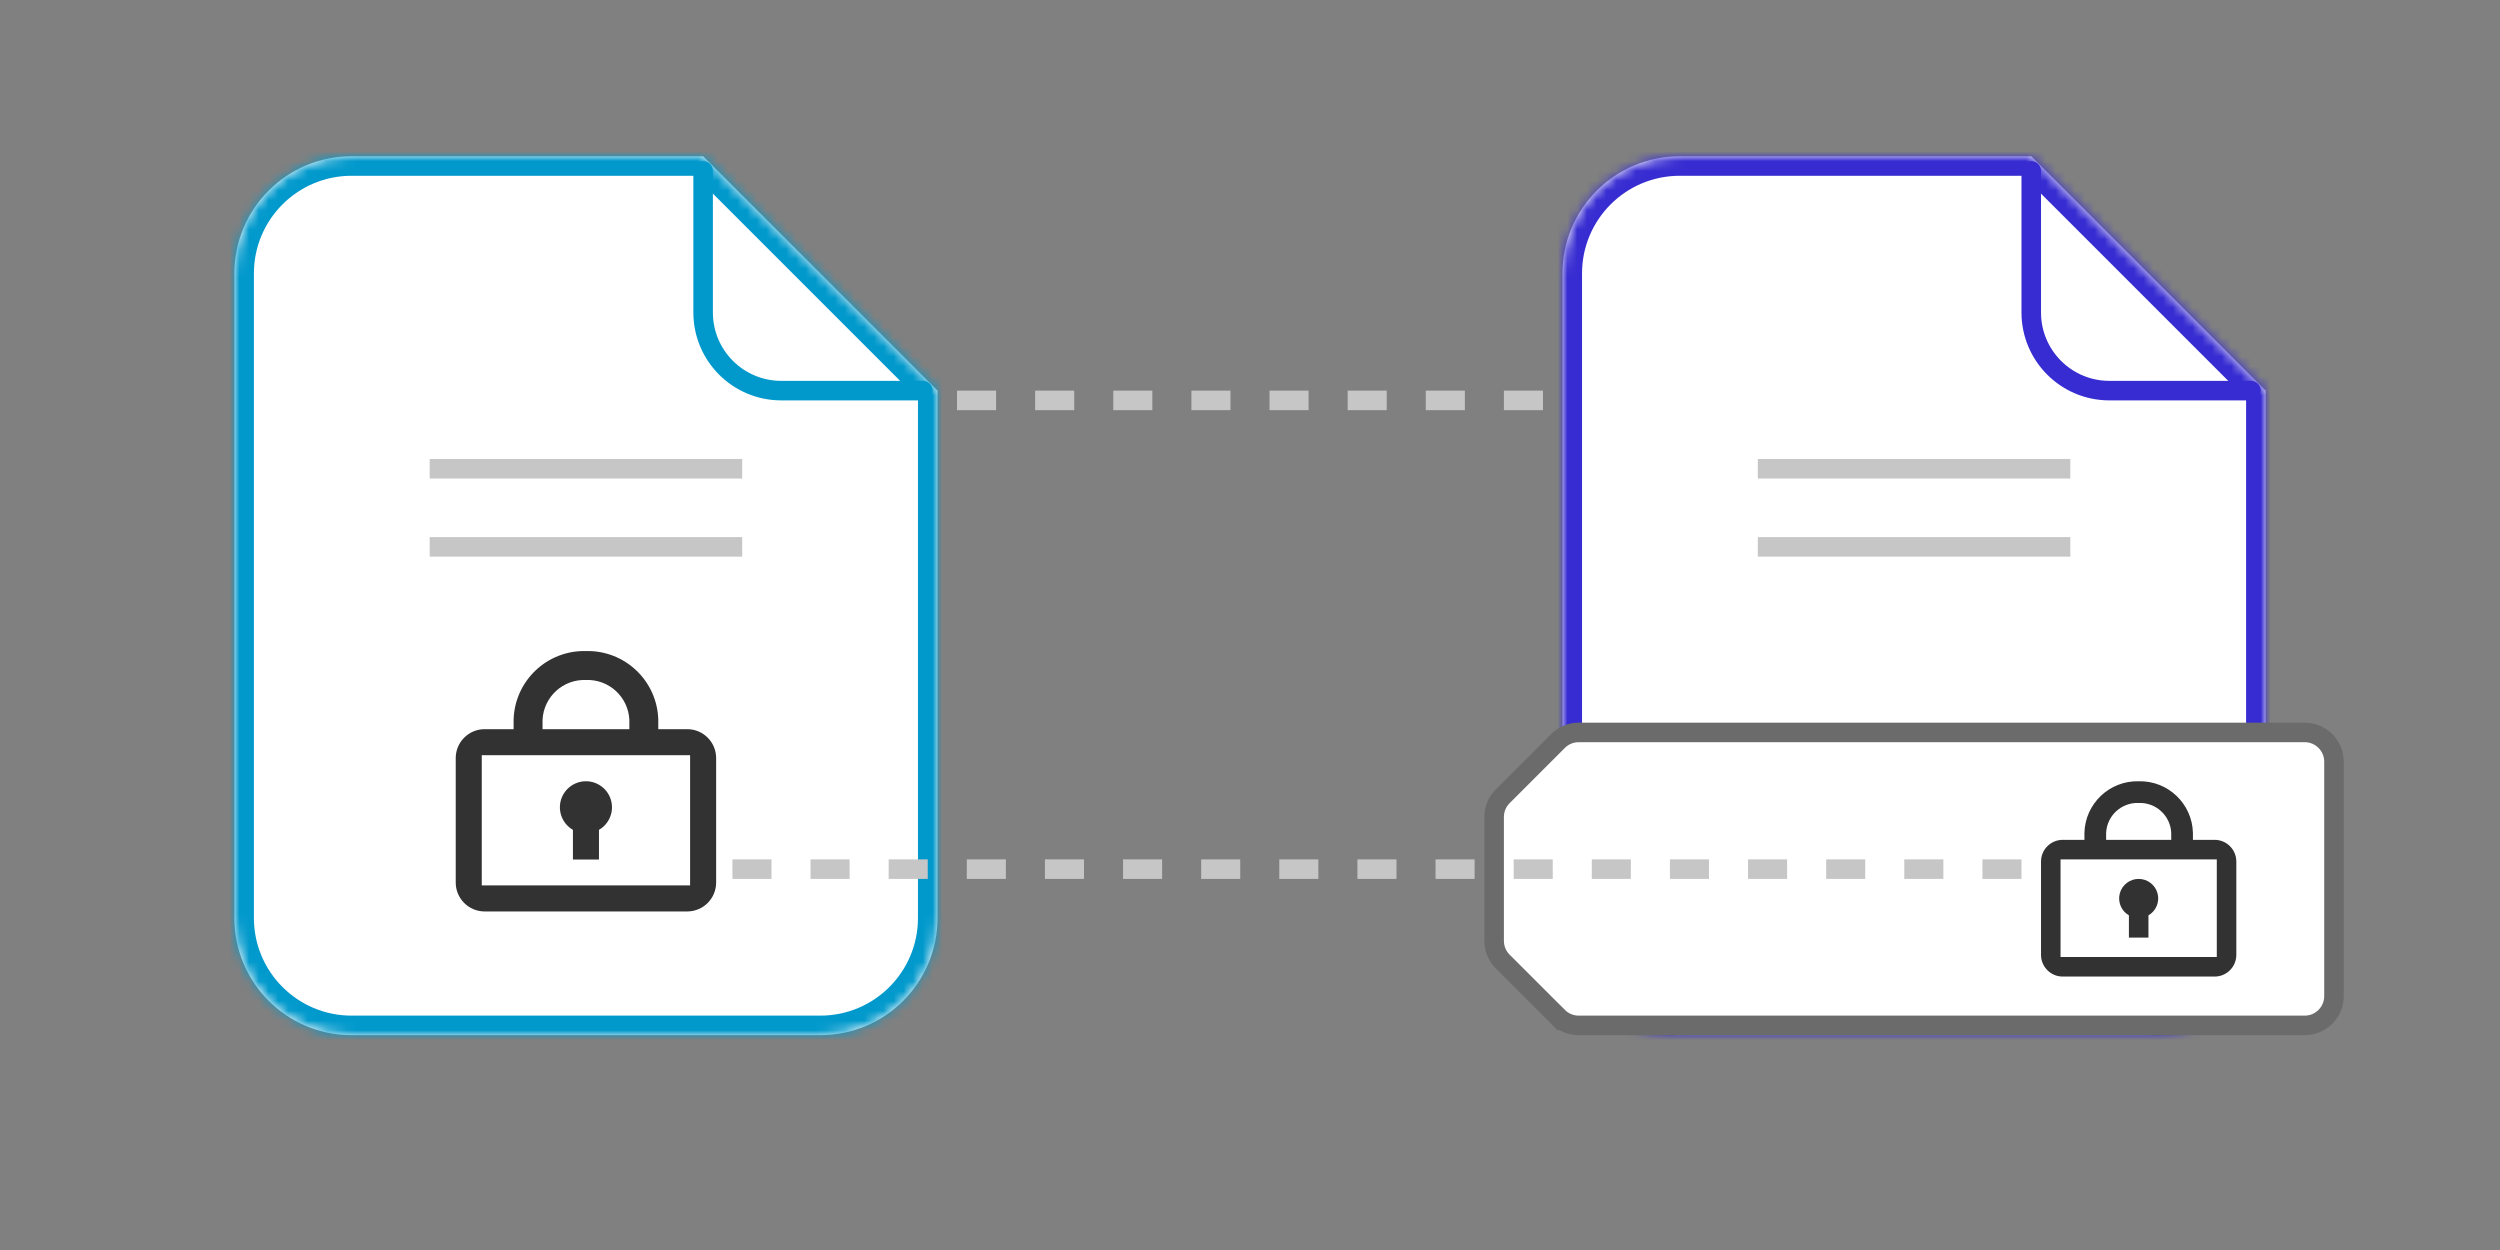 <svg width="256" height="128" viewBox="0 0 256 128" fill="none" xmlns="http://www.w3.org/2000/svg">
<rect x="0" y="0" width="256" height="128" fill="#808080" stroke="none"/>
<path d="M208 17.5V32C208 36.418 211.582 40 216 40H230.5" stroke="#372CD1" stroke-width="2" stroke-linecap="round" stroke-linejoin="round"/>
<mask id="path-2-inside-1_7013_63586" fill="white">
<path fill-rule="evenodd" clip-rule="evenodd" d="M172 16C165.373 16 160 21.373 160 28V94C160 100.627 165.373 106 172 106H220C226.627 106 232 100.627 232 94V40L208 16L172 16Z"/>
</mask>
<path fill-rule="evenodd" clip-rule="evenodd" d="M172 16C165.373 16 160 21.373 160 28V94C160 100.627 165.373 106 172 106H220C226.627 106 232 100.627 232 94V40L208 16L172 16Z" fill="white"/>
<path d="M172 16V18V16ZM232 40H234V39.172L233.414 38.586L232 40ZM208 16L209.414 14.586L208.828 14H208V16ZM162 28C162 22.477 166.477 18 172 18V14C164.268 14 158 20.268 158 28H162ZM162 94V28H158V94H162ZM172 104C166.477 104 162 99.523 162 94H158C158 101.732 164.268 108 172 108V104ZM220 104H172V108H220V104ZM230 94C230 99.523 225.523 104 220 104V108C227.732 108 234 101.732 234 94H230ZM230 40V94H234V40H230ZM233.414 38.586L209.414 14.586L206.586 17.414L230.586 41.414L233.414 38.586ZM172 18L208 18V14L172 14V18Z" fill="#372CD1" mask="url(#path-2-inside-1_7013_63586)"/>
<mask id="path-4-inside-2_7013_63586" fill="white">
<path fill-rule="evenodd" clip-rule="evenodd" d="M36 16C29.373 16 24 21.373 24 28V94C24 100.627 29.373 106 36 106H84C90.627 106 96 100.627 96 94V40L72 16L36 16Z"/>
</mask>
<path fill-rule="evenodd" clip-rule="evenodd" d="M36 16C29.373 16 24 21.373 24 28V94C24 100.627 29.373 106 36 106H84C90.627 106 96 100.627 96 94V40L72 16L36 16Z" fill="white"/>
<path d="M36 16V18V16ZM96 40H98V39.172L97.414 38.586L96 40ZM72 16L73.414 14.586L72.828 14H72V16ZM26 28C26 22.477 30.477 18 36 18V14C28.268 14 22 20.268 22 28H26ZM26 94V28H22V94H26ZM36 104C30.477 104 26 99.523 26 94H22C22 101.732 28.268 108 36 108V104ZM84 104H36V108H84V104ZM94 94C94 99.523 89.523 104 84 104V108C91.732 108 98 101.732 98 94H94ZM94 40V94H98V40H94ZM97.414 38.586L73.414 14.586L70.586 17.414L94.586 41.414L97.414 38.586ZM36 18L72 18V14L36 14V18Z" fill="#0199CC" mask="url(#path-4-inside-2_7013_63586)"/>
<path d="M72 17.5V32C72 36.418 75.582 40 80 40H94.5" stroke="#0199CC" stroke-width="2" stroke-linecap="round" stroke-linejoin="round"/>
<path d="M208 17.5V32C208 36.418 211.582 40 216 40H230.5" stroke="#372CD1" stroke-width="2" stroke-linecap="round" stroke-linejoin="round"/>
<path d="M70.371 74.667H67.408V73.705C67.302 69.718 63.988 66.569 60 66.669C56.013 66.569 52.699 69.719 52.593 73.705V74.667H49.63C47.993 74.667 46.666 75.993 46.666 77.63V90.37C46.666 92.007 47.993 93.333 49.63 93.333H70.37C72.007 93.333 73.333 92.007 73.333 90.37V77.63C73.333 75.993 72.008 74.667 70.371 74.667ZM55.557 73.706C55.669 71.359 57.653 69.54 60.002 69.632C62.35 69.54 64.334 71.359 64.446 73.706V74.668H55.557V73.706ZM70.666 90.667H49.333V77.333H70.666V90.667Z" fill="#323232"/>
<path d="M58.667 84.976V88.015H61.334V84.976C62.379 84.373 62.889 83.142 62.576 81.976C62.263 80.81 61.207 80 60 80C58.793 80 57.737 80.811 57.424 81.976C57.111 83.141 57.622 84.372 58.667 84.976Z" fill="#323232"/>
<path d="M153 83.657C153 82.861 153.316 82.098 153.879 81.535L159.536 75.879C160.098 75.316 160.861 75 161.657 75H236C237.657 75 239 76.343 239 78V102C239 103.657 237.657 105 236 105H161.657C160.861 105 160.098 104.684 159.536 104.121L158.828 104.828L159.536 104.121L153.879 98.465C153.316 97.902 153 97.139 153 96.343V83.657Z" fill="white" stroke="#6B6B6B" stroke-width="2"/>
<path d="M226.778 86H224.556V85.279C224.477 82.288 221.991 79.927 219 80.002C216.01 79.927 213.524 82.289 213.445 85.279V86H211.222C209.995 86 209 86.995 209 88.222V97.778C209 99.005 209.995 100 211.222 100H226.778C228.005 100 229 99.005 229 97.778V88.222C229 86.995 228.006 86 226.778 86ZM215.668 85.28C215.752 83.519 217.24 82.155 219.001 82.224C220.763 82.155 222.25 83.519 222.334 85.28V86.001H215.668V85.28ZM227 98H211V88H227V98Z" fill="#323232"/>
<path d="M218.001 93.732V96.011H220.001V93.732C220.784 93.279 221.167 92.356 220.932 91.482C220.697 90.608 219.905 90 219 90C218.095 90 217.303 90.608 217.068 91.482C216.834 92.356 217.217 93.279 218.001 93.732Z" fill="#323232"/>
<line x1="75" y1="89" x2="207" y2="89" stroke="#C6C6C6" stroke-width="2" stroke-dasharray="4 4"/>
<line x1="44" y1="56" x2="76" y2="56" stroke="#C6C6C6" stroke-width="2"/>
<line x1="44" y1="48" x2="76" y2="48" stroke="#C6C6C6" stroke-width="2"/>
<line x1="180" y1="56" x2="212" y2="56" stroke="#C6C6C6" stroke-width="2"/>
<line x1="180" y1="48" x2="212" y2="48" stroke="#C6C6C6" stroke-width="2"/>
<line x1="98" y1="41" x2="158" y2="41" stroke="#C6C6C6" stroke-width="2" stroke-dasharray="4 4"/>
</svg>
